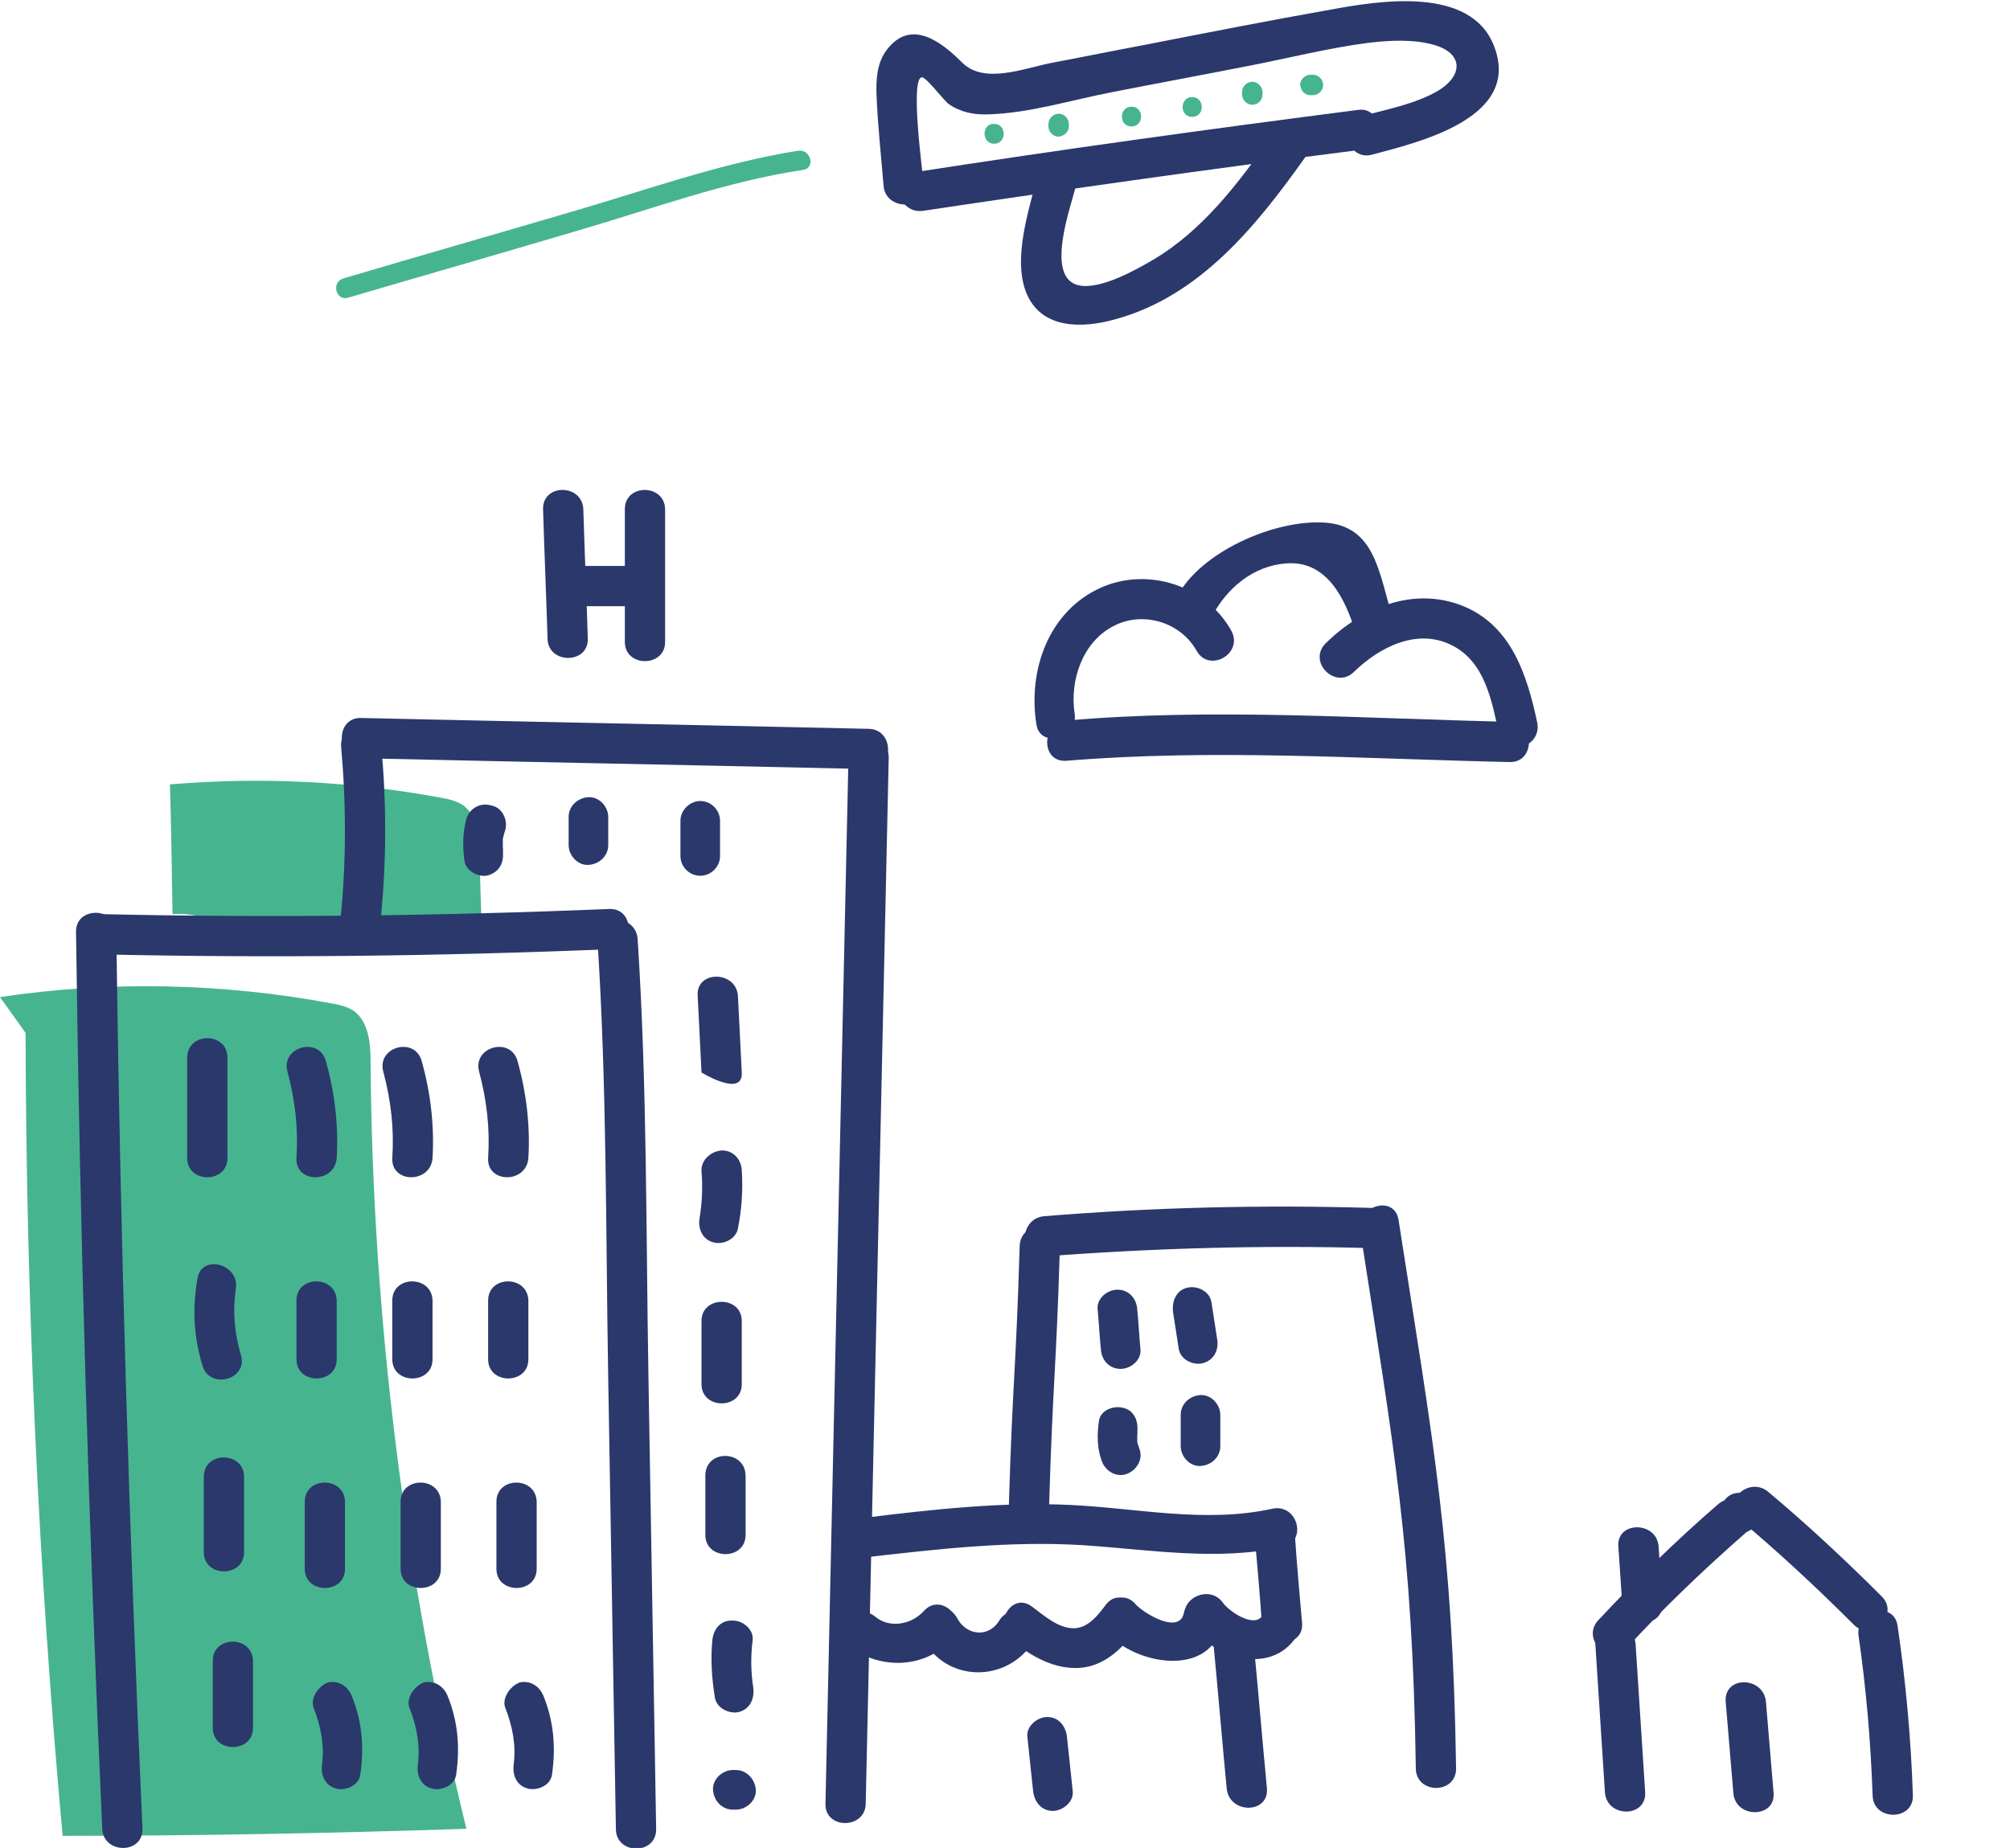 <svg id="Layer_1" xmlns="http://www.w3.org/2000/svg" viewBox="0 0 314.6 289.3"><style>.st0{fill:#47B490;} .st1{fill:#2B386B;}</style><path class="st0" d="M4 161.7c.1 42 2 83.9 5.8 125.7 21.1 0 42.1-.4 63.2-1.1-9.6-39.3-14.7-79.7-15-120.1 0-2.9-.3-6.3-2.7-8-1-.6-2.1-.9-3.3-1.1-17.1-3.2-34.8-3.6-52-1M75.1 134c0-2.9-.3-6.3-2.7-8-1-.6-2.1-.9-3.3-1.1-14-2.6-28.3-3.3-42.5-2.1.2 6.8.3 13.5.4 20.3 3.5-.2 6.9.8 9.3 3.2 11.9-3.3 27.7-1.7 39.1-.9-.1-3.8-.3-7.6-.3-11.4z"/><path class="st1" d="M11.9 145.9c.6 46.8 2 93.6 4.1 140.4.2 4 6.4 4 6.3 0-2.1-46.8-3.5-93.6-4.1-140.4-.1-4-6.4-4-6.3 0z"/><path class="st1" d="M15.4 149.4c26.7.6 53.4.3 80-.8 4-.2 4-6.4 0-6.3-26.7 1.1-53.4 1.4-80 .8-4-.1-4 6.2 0 6.3z"/><path class="st1" d="M93.5 147c1.5 22.9 1.3 46 1.7 69 .4 23.5.8 46.9 1.2 70.4.1 4 6.3 4 6.3 0-.4-23.5-.8-46.9-1.2-70.4-.4-23-.2-46-1.7-69-.3-4-6.5-4.1-6.3 0zM29.3 165.6v15.7c0 4 6.3 4 6.3 0v-15.7c0-4.1-6.3-4.1-6.3 0zM30.9 200.2c-.8 4.6-.6 9.1.8 13.6 1.1 3.8 7.2 2.2 6-1.7-1-3.4-1.3-6.8-.8-10.3.7-3.9-5.4-5.6-6-1.6zM31.9 231.2V243c0 4 6.3 4 6.3 0v-11.8c0-4-6.3-4.1-6.3 0zM33.3 260v10.5c0 4 6.3 4 6.3 0V260c-.1-4-6.3-4-6.3 0zM45 167.8c1.2 4.5 1.7 8.9 1.4 13.5-.2 4 6 4 6.3 0 .3-5.1-.3-10.2-1.7-15.2-1.1-3.9-7.1-2.2-6 1.7zM46.4 203.6v9.2c0 4 6.3 4 6.3 0v-9.2c-.1-4-6.3-4-6.3 0zM47.7 235.1v10.5c0 4 6.3 4 6.3 0v-10.5c-.1-4-6.3-4-6.3 0zM49.1 267.4c1.1 2.8 1.7 5.8 1.3 8.8-.2 1.7.4 3.3 2.2 3.8 1.5.4 3.6-.5 3.8-2.2.6-4.2.3-8.2-1.3-12.2-.6-1.6-2.1-2.6-3.8-2.2-1.5.6-2.8 2.5-2.2 4zM60 167.8c1.2 4.5 1.7 8.9 1.4 13.5-.2 4 6 4 6.3 0 .3-5.1-.3-10.2-1.7-15.2-1.1-3.9-7.1-2.2-6 1.7zM61.4 203.6v9.2c0 4 6.3 4 6.3 0v-9.2c-.1-4-6.3-4-6.3 0zM62.7 235.1v10.5c0 4 6.3 4 6.3 0v-10.5c-.1-4-6.3-4-6.3 0zM64.1 267.4c1.1 2.8 1.7 5.8 1.3 8.8-.2 1.7.4 3.3 2.2 3.8 1.5.4 3.6-.5 3.8-2.2.6-4.2.3-8.2-1.3-12.2-.6-1.6-2.1-2.6-3.8-2.2-1.5.6-2.8 2.5-2.2 4zM75 167.8c1.2 4.5 1.7 8.9 1.4 13.5-.2 4 6 4 6.3 0 .3-5.1-.3-10.2-1.7-15.2-1.1-3.9-7.1-2.2-6 1.7zM76.4 203.6v9.2c0 4 6.3 4 6.3 0v-9.2c-.1-4-6.3-4-6.3 0zM77.7 235.1v10.5c0 4 6.3 4 6.3 0v-10.5c-.1-4-6.3-4-6.3 0zM79.1 267.4c1.1 2.8 1.7 5.8 1.3 8.8-.2 1.7.4 3.3 2.2 3.8 1.5.4 3.6-.5 3.8-2.2.6-4.2.3-8.2-1.3-12.2-.6-1.6-2.1-2.6-3.8-2.2-1.5.6-2.8 2.5-2.2 4zM53.4 117c.8 9 .8 17.9-.1 26.8-.4 4 5.9 4 6.3 0 .9-9 .9-17.9.1-26.8-.4-4-6.7-4-6.3 0z"/><path class="st1" d="M56.5 118.7c26.5.6 53 1.1 79.5 1.7 4 .1 4-6.2 0-6.3-26.5-.6-53-1.1-79.5-1.7-4-.1-4 6.2 0 6.3z"/><path class="st1" d="M132.8 118.6l-3.6 163.8c-.1 4 6.2 4 6.3 0l3.6-163.8c0-4-6.3-4-6.3 0zM85 79.7c.2 6.8.5 13.5.7 20.3.1 4 6.4 4 6.3 0-.2-6.8-.5-13.5-.7-20.3-.2-4-6.4-4-6.3 0z"/><path class="st1" d="M88.9 94.9H101c4 0 4-6.3 0-6.3H88.9c-4.1.1-4.1 6.3 0 6.3z"/><path class="st1" d="M97.8 79.7v20.8c0 4 6.3 4 6.3 0V79.7c-.1-4-6.3-4-6.3 0zM73 128.2c-.6 2.2-.6 4.4-.3 6.6.2 1.6 2.4 2.7 3.8 2.2 1.8-.6 2.4-2.1 2.2-3.8.1.4 0-.6 0-.6v-1.1c0-.5 0 0 .1-.6.1-.4.2-.7.3-1 .4-1.6-.5-3.5-2.2-3.8-1.7-.5-3.4.4-3.9 2.1zM89 127.9v4.4c0 1.6 1.4 3.2 3.1 3.1 1.7-.1 3.1-1.4 3.1-3.1v-4.4c0-1.6-1.4-3.2-3.1-3.1s-3.1 1.4-3.1 3.1zM106.5 128.5v5.5c0 1.7 1.4 3.1 3.1 3.1s3.1-1.4 3.1-3.1v-5.5c0-1.7-1.4-3.1-3.1-3.1-1.6 0-3.1 1.4-3.1 3.1zM109.2 155.9l.6 12s6.5 4 6.3 0l-.6-12c-.3-4-6.6-4-6.3 0zM109.8 183.3c.2 2.5.1 4.9-.3 7.4-.3 1.7.5 3.4 2.2 3.8 1.5.4 3.5-.5 3.8-2.2.6-3 .8-6 .6-9.1-.1-1.7-1.3-3.1-3.1-3.1-1.7.1-3.3 1.5-3.2 3.2zM109.8 206.8v9.9c0 4 6.3 4 6.3 0v-9.9c0-4-6.3-4-6.3 0zM110.4 231v9.3c0 4 6.3 4 6.3 0V231c-.1-4.1-6.3-4.1-6.3 0zM111.5 256.7c-.3 3.1-.1 6 .4 9.1.3 1.7 2.4 2.6 3.8 2.2 1.8-.5 2.4-2.2 2.2-3.8-.4-2.5-.4-5-.1-7.4.2-1.7-1.5-3.1-3.1-3.1-1.9-.1-3 1.3-3.2 3zM115.2 277.1h-.5c-1.6 0-3.2 1.4-3.1 3.1s1.4 3.1 3.1 3.1h.5c1.6 0 3.2-1.4 3.1-3.1-.1-1.6-1.4-3.1-3.1-3.1zM249.7 257.4c.5 7.7 1 15.4 1.5 23.2.3 4 6.5 4 6.3 0-.5-7.7-1-15.4-1.5-23.2-.3-4-6.6-4.1-6.3 0z"/><path class="st1" d="M254.6 258c5.9-6.4 12.2-12.4 18.7-18.1 3-2.6-1.4-7-4.4-4.4-6.6 5.7-12.8 11.8-18.7 18.1-2.8 2.9 1.6 7.4 4.4 4.4z"/><path class="st1" d="M272.3 240c4 0 4-6.3 0-6.3s-4 6.3 0 6.3z"/><path class="st1" d="M272.3 237.9c6.2 5.2 12.1 10.7 17.8 16.4 2.8 2.9 7.3-1.6 4.4-4.4-5.7-5.7-11.6-11.2-17.8-16.4-3.1-2.5-7.5 1.9-4.4 4.4z"/><path class="st1" d="M290.9 256.1c1.2 8.3 1.9 16.6 2.2 25 .1 4 6.4 4 6.3 0-.3-8.9-1.1-17.8-2.4-26.6-.6-4-6.7-2.4-6.1 1.6zM253.3 242.1c.2 3 .4 6 .6 8.9.3 4 6.5 4 6.3 0-.2-3-.4-6-.6-8.9-.3-4-6.6-4-6.3 0zM270.1 266.4c.4 4.8.8 9.6 1.2 14.3.3 4 6.6 4 6.3 0-.4-4.8-.8-9.6-1.2-14.3-.4-4-6.6-4.1-6.3 0zM135.5 243.8c11.3-1.3 22.6-2.6 34-1.9 10.5.7 20.8 2.5 31.3.3 3.9-.9 2.3-6.9-1.7-6-10.5 2.3-21-.1-31.6-.6-10.7-.5-21.5.7-32.1 2-3.8.4-3.9 6.6.1 6.2zM132.6 257.5c4.8 3.9 12.1 3.9 16.4-.9 2.7-3-1.7-7.4-4.4-4.4-1.9 2.1-5.3 2.8-7.6.9-3-2.5-7.5 1.9-4.4 4.4z"/><path class="st1" d="M144.4 256.5c3.7 7 13.3 7 17.4.4 2.1-3.4-3.3-6.6-5.4-3.2-1.7 2.8-5.2 2.3-6.6-.4-1.9-3.5-7.3-.3-5.4 3.2z"/><path class="st1" d="M158.4 256.9c3.1 2.4 6.6 4.5 10.7 4.2 3.6-.3 6.2-2.7 8.4-5.5 2.5-3.1-1.9-7.6-4.4-4.4-1.2 1.6-2.7 3.6-4.9 3.7-2.5.1-4.8-2-6.7-3.4-3.2-2.4-6.3 3-3.1 5.4z"/><path class="st1" d="M173.3 255.6c4.3 5 16.2 7.2 18-1.4.8-3.9-5.2-5.6-6-1.7-.7 3.5-6.4 0-7.6-1.4-2.6-3-7 1.4-4.4 4.5z"/><path class="st1" d="M186 254.1c3.6 5.3 12.8 8.5 17 2 2.2-3.4-3.2-6.5-5.4-3.2-1.3 2.1-5.3-.7-6.2-2-2.3-3.2-7.7-.1-5.4 3.2z"/><path class="st1" d="M196.4 240.7c.4 4.5.8 9 1.1 13.4.3 4 6.6 4 6.3 0-.4-4.5-.8-9-1.1-13.4-.4-3.9-6.7-4-6.3 0zM190 258.1c.7 7.3 1.3 14.6 2 21.9.4 4 6.6 4 6.3 0-.7-7.3-1.3-14.6-2-21.9-.4-4-6.7-4-6.3 0zM160.8 271.9c.3 2.8.6 5.7.9 8.5.2 1.7 1.3 3.1 3.1 3.1 1.5 0 3.3-1.4 3.1-3.1-.3-2.8-.6-5.7-.9-8.5-.2-1.7-1.3-3.1-3.1-3.1-1.5 0-3.3 1.4-3.1 3.1zM164.2 235.8c.6-19.9 1.1-20.9 1.7-40.8.1-4-6.1-4-6.3 0-.6 19.9-1.1 20.9-1.7 40.8 0 4 6.2 4 6.3 0z"/><path class="st1" d="M163.4 196.7c17.1-1.3 34.2-1.8 51.3-1.3 4 .1 4-6.1 0-6.3-17.1-.5-34.2-.1-51.3 1.3-4 .4-4 6.6 0 6.3z"/><path class="st1" d="M212.9 192.7c5.3 34.2 8.2 49.6 8.7 84.2.1 4 6.3 4 6.3 0-.5-35.1-3.6-51.2-9-85.9-.6-4-6.6-2.3-6 1.7zM171.8 205c.2 2.1.3 4.2.5 6.2.1 1.7 1.3 3.1 3.1 3.1 1.6 0 3.3-1.4 3.1-3.1-.2-2.1-.3-4.2-.5-6.2-.1-1.7-1.3-3.1-3.1-3.1-1.6 0-3.3 1.4-3.1 3.1zM172 222.5c-.3 2.1-.3 4.1.4 6.1.5 1.6 2.2 2.7 3.8 2.2s2.7-2.2 2.2-3.8l-.3-.9c-.2-.9 0 .5-.1-.4v-1c0-.1.1-1 0-.5.2-1.6-.4-3.4-2.2-3.8-1.4-.4-3.6.3-3.8 2.1zM183.6 205.4c.3 1.9.6 3.9.9 5.8.3 1.7 2.3 2.6 3.8 2.2 1.8-.5 2.5-2.2 2.2-3.8-.3-1.9-.6-3.9-.9-5.8-.3-1.7-2.3-2.6-3.8-2.2-1.7.4-2.4 2.1-2.2 3.8zM184.8 221.5v4.9c0 1.6 1.4 3.2 3.1 3.1 1.7-.1 3.1-1.4 3.1-3.1v-4.9c0-1.6-1.4-3.2-3.1-3.1-1.7.1-3.1 1.4-3.1 3.1zM144.5 33c22.7-3.4 45.3-6.6 68.1-9.5 3.9-.5 4-6.8 0-6.3-23.3 3-46.5 6.2-69.7 9.8-4 .6-2.3 6.6 1.6 6z"/><path class="st1" d="M144.6 29c-.2-2.1-2.2-16.8-.3-16.9.7 0 3.4 3.6 4.2 4.2 1.9 1.3 4 1.7 6.3 1.6 6.4-.2 13.1-2.3 19.4-3.5 7.1-1.4 14.2-2.7 21.3-4.1 6.2-1.2 12.5-2.8 18.7-3.6 3.4-.4 7.2-.6 10.5.4 4.4 1.4 4.2 4.8.4 7.1-3.6 2.1-8 2.9-12 4-3.9 1-2.2 7.1 1.7 6 7.5-2 23.5-5.8 19-17.1-3.7-9.3-17.9-7-25.5-5.6-9.6 1.7-19.3 3.6-29 5.5-4.8.9-9.7 1.9-14.5 2.8-4.3.8-10.7 3.5-14.2 0-3.2-3.2-8-7-11.8-2-1.6 2.1-1.7 4.8-1.6 7.3.2 4.6.7 9.3 1.1 14 .3 3.9 6.6 3.9 6.3-.1z"/><path class="st1" d="M198.9 21.5c-5.1 7.2-10.6 14.5-18.3 19.1-2.7 1.6-8.2 4.7-11.6 4.1-5.6-1-1.4-12.3-.6-15.6.9-3.9-5.1-5.6-6-1.7-1.3 5.4-4 13.1-1.7 18.6 2.4 5.6 8.8 5.4 13.8 4 13.3-3.6 22.2-14.7 29.8-25.4 2.4-3.2-3-6.4-5.4-3.1z"/><path class="st0" d="M155.6 22.5c2 0 2-3.1 0-3.1-2-.1-2 3.1 0 3.1zM167.3 19.8v-.4c0-.8-.7-1.6-1.6-1.6-.8 0-1.6.7-1.6 1.6v.4c0 .8.7 1.6 1.6 1.6.9-.1 1.6-.8 1.6-1.6zM177.1 19.8c2 0 2-3.1 0-3.1s-2 3.1 0 3.1zM186.6 18.3c2 0 2-3.1 0-3.1s-2 3.1 0 3.1zM197.6 14.8v-.4c0-.8-.7-1.6-1.6-1.6-.8 0-1.6.7-1.6 1.6v.4c0 .8.7 1.6 1.6 1.6.9 0 1.6-.7 1.6-1.6zM205.1 14.9h.4c.8 0 1.6-.7 1.6-1.6 0-.8-.7-1.6-1.6-1.6h-.4c-.8 0-1.6.7-1.6 1.6.1.9.7 1.6 1.6 1.6zM124.9 23.6c-12 1.9-23.9 6.2-35.6 9.6-11.9 3.5-23.8 6.9-35.6 10.4-1.9.6-1.1 3.6.8 3 11.9-3.5 23.8-6.9 35.6-10.4 11.7-3.4 23.5-7.8 35.6-9.6 2-.3 1.2-3.3-.8-3z"/><path class="st1" d="M166.9 119.1c23-1.9 46.3-.3 69.4.2 4 .1 4-6.2 0-6.3-23-.5-46.4-2.2-69.4-.2-4 .4-4 6.6 0 6.3z"/><path class="st1" d="M168.2 111.7c-.8-5.1 1.2-11.2 6.1-13.7 4.6-2.4 10.5-.6 13 3.9 2 3.5 7.4.4 5.4-3.2-3.9-7-13-10-20.4-6.7-8.2 3.7-11.4 12.9-10.1 21.3.5 4 6.6 2.3 6-1.6z"/><path class="st1" d="M189.7 96.5c2.3-4.4 6.4-7.9 11.6-8.3 6.3-.5 9.2 5.4 10.8 10.6 1.2 3.8 7.2 2.2 6-1.7-2.3-7.2-2.7-14.9-11-15.3-7.9-.4-19.2 4.7-22.8 11.5-1.9 3.6 3.5 6.7 5.4 3.2z"/><path class="st1" d="M211.9 105.2c4-3.9 10-7 15.5-4.1 5 2.6 6.1 8.6 7.2 13.7.8 3.9 6.8 2.3 6-1.7-1.6-7.5-4.1-15.3-11.8-18.3-7.7-3-15.7.4-21.3 5.9-2.9 2.9 1.5 7.3 4.4 4.5z"/></svg>